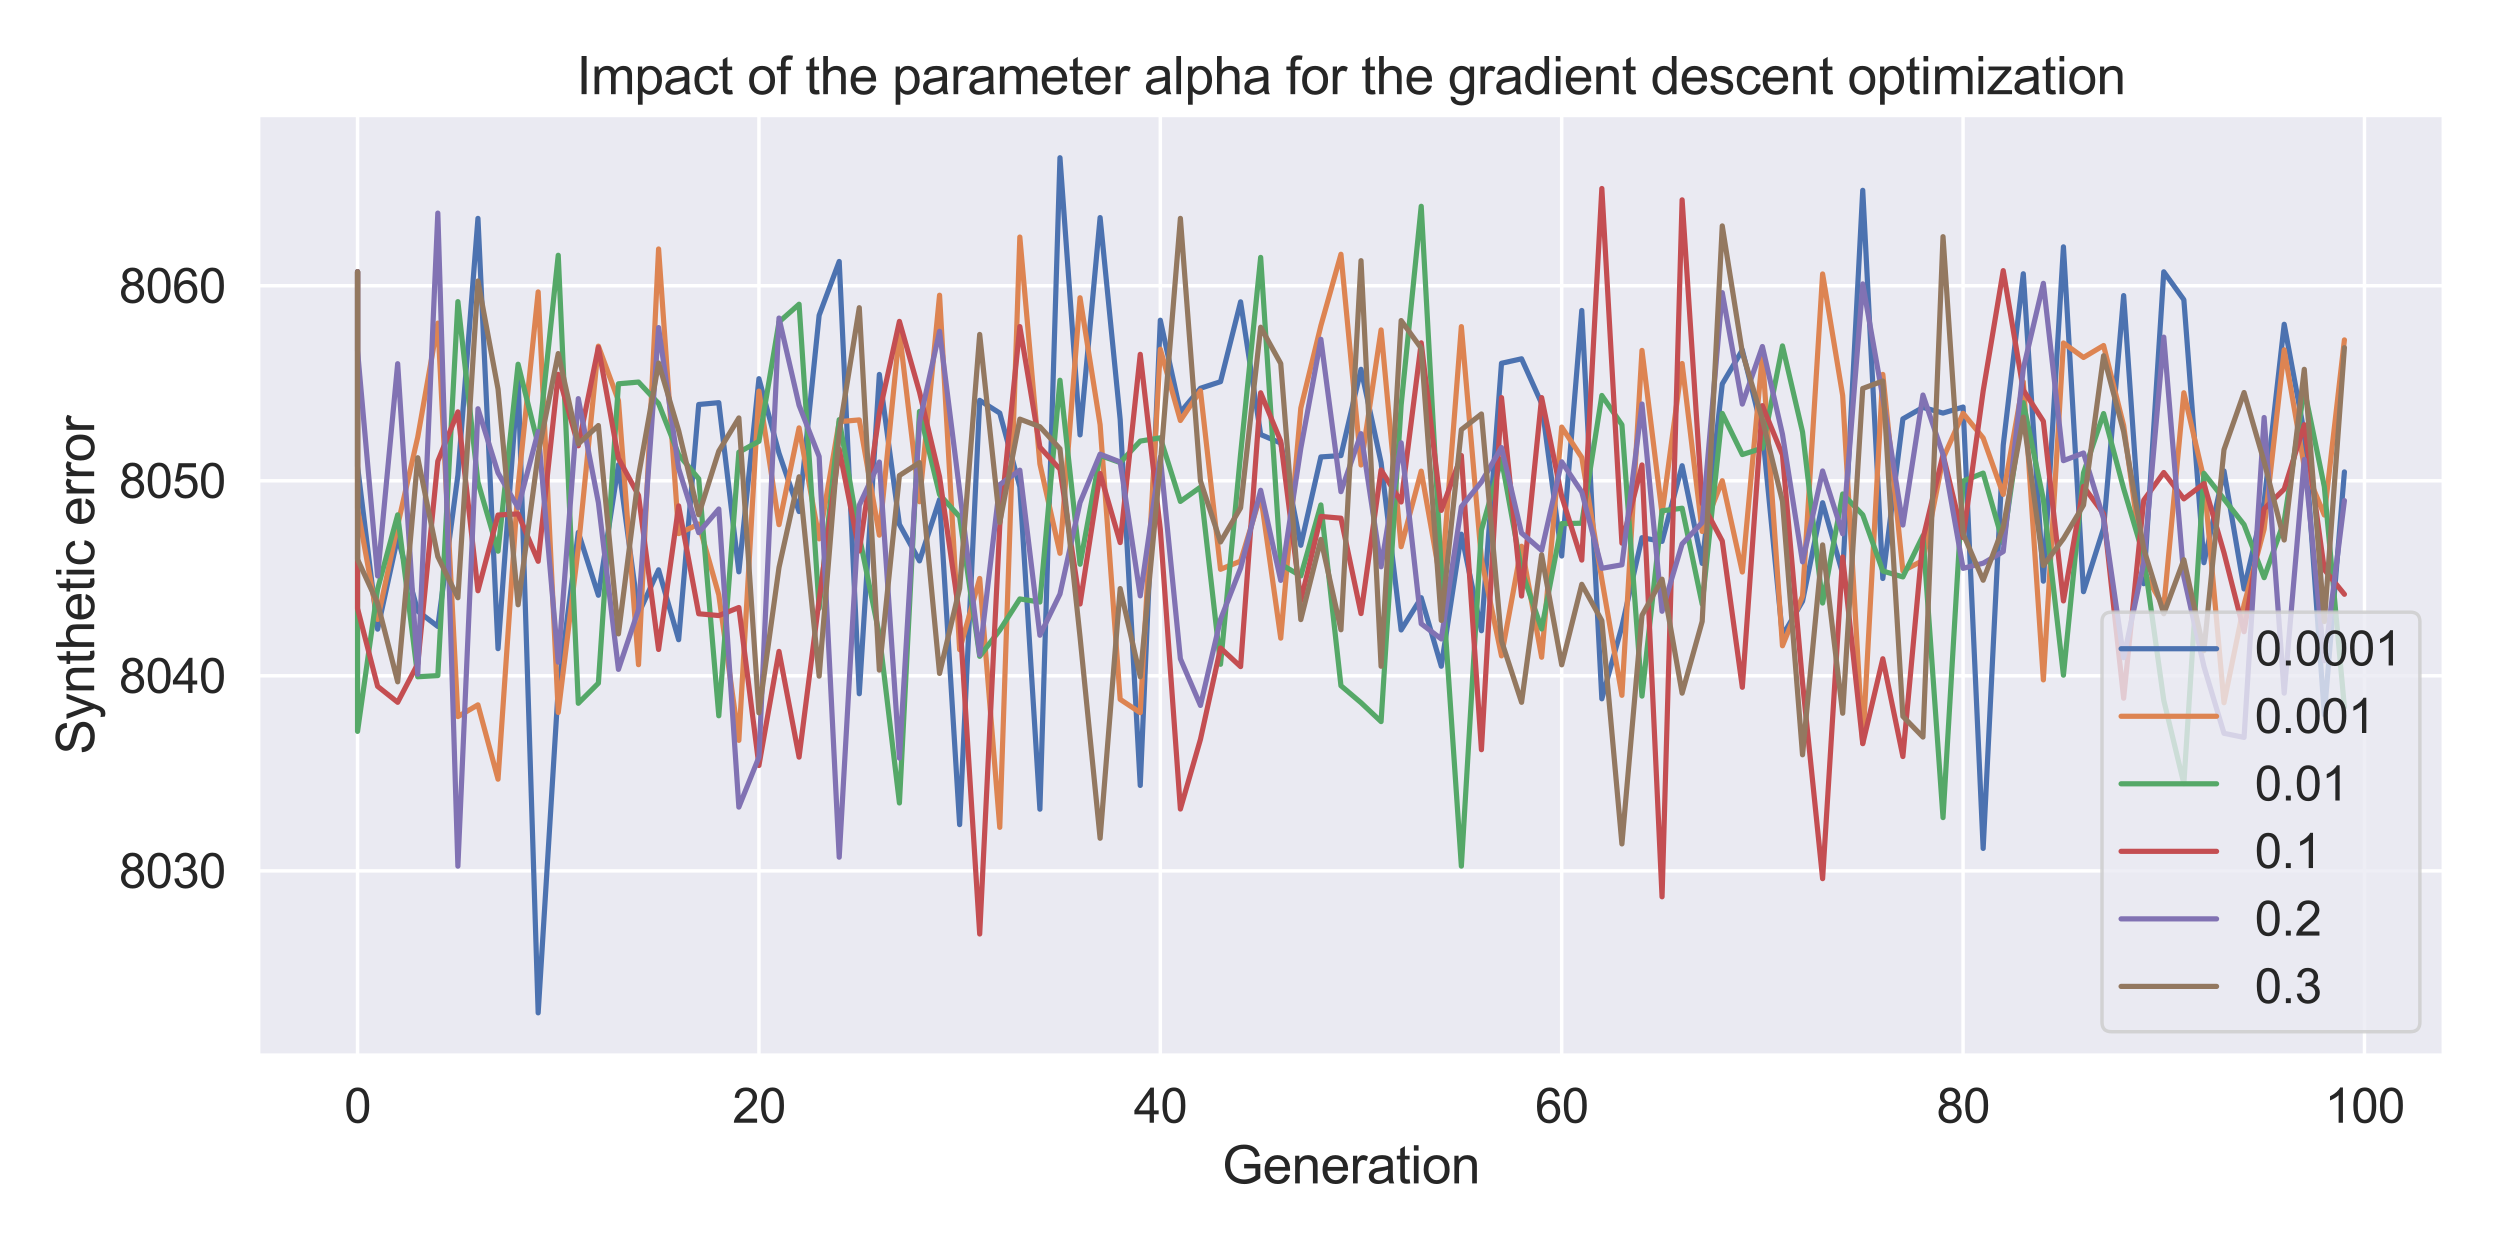 <?xml version="1.0" encoding="utf-8" standalone="no"?>
<!DOCTYPE svg PUBLIC "-//W3C//DTD SVG 1.1//EN"
  "http://www.w3.org/Graphics/SVG/1.1/DTD/svg11.dtd">
<svg xmlns:xlink="http://www.w3.org/1999/xlink" width="720pt" height="360pt" viewBox="0 0 720 360" xmlns="http://www.w3.org/2000/svg" version="1.1">
 <defs>
  <style type="text/css">*{stroke-linejoin: round; stroke-linecap: butt}</style>
 </defs>
 <g id="figure_1">
  <g id="patch_1">
   <path d="M 0 360 
L 720 360 
L 720 0 
L 0 0 
z
" style="fill: #ffffff"/>
  </g>
  <g id="axes_1">
   <g id="patch_2">
    <path d="M 74.362 304.007 
L 703.8 304.007 
L 703.8 33.12 
L 74.362 33.12 
z
" style="fill: #eaeaf2"/>
   </g>
   <g id="matplotlib.axis_1">
    <g id="xtick_1">
     <g id="line2d_1">
      <path d="M 102.973 304.007 
L 102.973 33.12 
" clip-path="url(#padfefe9acf)" style="fill: none; stroke: #ffffff; stroke-linecap: round"/>
     </g>
     <g id="text_1">
      <!-- 0 -->
      <g style="fill: #262626" transform="translate(99.149 323.349) scale(0.138 -0.138)">
       <defs>
        <path id="ArialMT-30" d="M 266 2259 
Q 266 3072 433 3567 
Q 600 4063 929 4331 
Q 1259 4600 1759 4600 
Q 2128 4600 2406 4451 
Q 2684 4303 2865 4023 
Q 3047 3744 3150 3342 
Q 3253 2941 3253 2259 
Q 3253 1453 3087 958 
Q 2922 463 2592 192 
Q 2263 -78 1759 -78 
Q 1097 -78 719 397 
Q 266 969 266 2259 
z
M 844 2259 
Q 844 1131 1108 757 
Q 1372 384 1759 384 
Q 2147 384 2411 759 
Q 2675 1134 2675 2259 
Q 2675 3391 2411 3762 
Q 2147 4134 1753 4134 
Q 1366 4134 1134 3806 
Q 844 3388 844 2259 
z
" transform="scale(0.016)"/>
       </defs>
       <use xlink:href="#ArialMT-30"/>
      </g>
     </g>
    </g>
    <g id="xtick_2">
     <g id="line2d_2">
      <path d="M 218.572 304.007 
L 218.572 33.12 
" clip-path="url(#padfefe9acf)" style="fill: none; stroke: #ffffff; stroke-linecap: round"/>
     </g>
     <g id="text_2">
      <!-- 20 -->
      <g style="fill: #262626" transform="translate(210.926 323.349) scale(0.138 -0.138)">
       <defs>
        <path id="ArialMT-32" d="M 3222 541 
L 3222 0 
L 194 0 
Q 188 203 259 391 
Q 375 700 629 1000 
Q 884 1300 1366 1694 
Q 2113 2306 2375 2664 
Q 2638 3022 2638 3341 
Q 2638 3675 2398 3904 
Q 2159 4134 1775 4134 
Q 1369 4134 1125 3890 
Q 881 3647 878 3216 
L 300 3275 
Q 359 3922 746 4261 
Q 1134 4600 1788 4600 
Q 2447 4600 2831 4234 
Q 3216 3869 3216 3328 
Q 3216 3053 3103 2787 
Q 2991 2522 2730 2228 
Q 2469 1934 1863 1422 
Q 1356 997 1212 845 
Q 1069 694 975 541 
L 3222 541 
z
" transform="scale(0.016)"/>
       </defs>
       <use xlink:href="#ArialMT-32"/>
       <use xlink:href="#ArialMT-30" x="55.615"/>
      </g>
     </g>
    </g>
    <g id="xtick_3">
     <g id="line2d_3">
      <path d="M 334.171 304.007 
L 334.171 33.12 
" clip-path="url(#padfefe9acf)" style="fill: none; stroke: #ffffff; stroke-linecap: round"/>
     </g>
     <g id="text_3">
      <!-- 40 -->
      <g style="fill: #262626" transform="translate(326.525 323.349) scale(0.138 -0.138)">
       <defs>
        <path id="ArialMT-34" d="M 2069 0 
L 2069 1097 
L 81 1097 
L 81 1613 
L 2172 4581 
L 2631 4581 
L 2631 1613 
L 3250 1613 
L 3250 1097 
L 2631 1097 
L 2631 0 
L 2069 0 
z
M 2069 1613 
L 2069 3678 
L 634 1613 
L 2069 1613 
z
" transform="scale(0.016)"/>
       </defs>
       <use xlink:href="#ArialMT-34"/>
       <use xlink:href="#ArialMT-30" x="55.615"/>
      </g>
     </g>
    </g>
    <g id="xtick_4">
     <g id="line2d_4">
      <path d="M 449.771 304.007 
L 449.771 33.12 
" clip-path="url(#padfefe9acf)" style="fill: none; stroke: #ffffff; stroke-linecap: round"/>
     </g>
     <g id="text_4">
      <!-- 60 -->
      <g style="fill: #262626" transform="translate(442.124 323.349) scale(0.138 -0.138)">
       <defs>
        <path id="ArialMT-36" d="M 3184 3459 
L 2625 3416 
Q 2550 3747 2413 3897 
Q 2184 4138 1850 4138 
Q 1581 4138 1378 3988 
Q 1113 3794 959 3422 
Q 806 3050 800 2363 
Q 1003 2672 1297 2822 
Q 1591 2972 1913 2972 
Q 2475 2972 2870 2558 
Q 3266 2144 3266 1488 
Q 3266 1056 3080 686 
Q 2894 316 2569 119 
Q 2244 -78 1831 -78 
Q 1128 -78 684 439 
Q 241 956 241 2144 
Q 241 3472 731 4075 
Q 1159 4600 1884 4600 
Q 2425 4600 2770 4297 
Q 3116 3994 3184 3459 
z
M 888 1484 
Q 888 1194 1011 928 
Q 1134 663 1356 523 
Q 1578 384 1822 384 
Q 2178 384 2434 671 
Q 2691 959 2691 1453 
Q 2691 1928 2437 2201 
Q 2184 2475 1800 2475 
Q 1419 2475 1153 2201 
Q 888 1928 888 1484 
z
" transform="scale(0.016)"/>
       </defs>
       <use xlink:href="#ArialMT-36"/>
       <use xlink:href="#ArialMT-30" x="55.615"/>
      </g>
     </g>
    </g>
    <g id="xtick_5">
     <g id="line2d_5">
      <path d="M 565.37 304.007 
L 565.37 33.12 
" clip-path="url(#padfefe9acf)" style="fill: none; stroke: #ffffff; stroke-linecap: round"/>
     </g>
     <g id="text_5">
      <!-- 80 -->
      <g style="fill: #262626" transform="translate(557.724 323.349) scale(0.138 -0.138)">
       <defs>
        <path id="ArialMT-38" d="M 1131 2484 
Q 781 2613 612 2850 
Q 444 3088 444 3419 
Q 444 3919 803 4259 
Q 1163 4600 1759 4600 
Q 2359 4600 2725 4251 
Q 3091 3903 3091 3403 
Q 3091 3084 2923 2848 
Q 2756 2613 2416 2484 
Q 2838 2347 3058 2040 
Q 3278 1734 3278 1309 
Q 3278 722 2862 322 
Q 2447 -78 1769 -78 
Q 1091 -78 675 323 
Q 259 725 259 1325 
Q 259 1772 486 2073 
Q 713 2375 1131 2484 
z
M 1019 3438 
Q 1019 3113 1228 2906 
Q 1438 2700 1772 2700 
Q 2097 2700 2305 2904 
Q 2513 3109 2513 3406 
Q 2513 3716 2298 3927 
Q 2084 4138 1766 4138 
Q 1444 4138 1231 3931 
Q 1019 3725 1019 3438 
z
M 838 1322 
Q 838 1081 952 856 
Q 1066 631 1291 507 
Q 1516 384 1775 384 
Q 2178 384 2440 643 
Q 2703 903 2703 1303 
Q 2703 1709 2433 1975 
Q 2163 2241 1756 2241 
Q 1359 2241 1098 1978 
Q 838 1716 838 1322 
z
" transform="scale(0.016)"/>
       </defs>
       <use xlink:href="#ArialMT-38"/>
       <use xlink:href="#ArialMT-30" x="55.615"/>
      </g>
     </g>
    </g>
    <g id="xtick_6">
     <g id="line2d_6">
      <path d="M 680.969 304.007 
L 680.969 33.12 
" clip-path="url(#padfefe9acf)" style="fill: none; stroke: #ffffff; stroke-linecap: round"/>
     </g>
     <g id="text_6">
      <!-- 100 -->
      <g style="fill: #262626" transform="translate(669.5 323.349) scale(0.138 -0.138)">
       <defs>
        <path id="ArialMT-31" d="M 2384 0 
L 1822 0 
L 1822 3584 
Q 1619 3391 1289 3197 
Q 959 3003 697 2906 
L 697 3450 
Q 1169 3672 1522 3987 
Q 1875 4303 2022 4600 
L 2384 4600 
L 2384 0 
z
" transform="scale(0.016)"/>
       </defs>
       <use xlink:href="#ArialMT-31"/>
       <use xlink:href="#ArialMT-30" x="55.615"/>
       <use xlink:href="#ArialMT-30" x="111.23"/>
      </g>
     </g>
    </g>
    <g id="text_7">
     <!-- Generation -->
     <g style="fill: #262626" transform="translate(351.976 340.819) scale(0.15 -0.15)">
      <defs>
       <path id="ArialMT-47" d="M 2638 1797 
L 2638 2334 
L 4578 2338 
L 4578 638 
Q 4131 281 3656 101 
Q 3181 -78 2681 -78 
Q 2006 -78 1454 211 
Q 903 500 622 1047 
Q 341 1594 341 2269 
Q 341 2938 620 3517 
Q 900 4097 1425 4378 
Q 1950 4659 2634 4659 
Q 3131 4659 3532 4498 
Q 3934 4338 4162 4050 
Q 4391 3763 4509 3300 
L 3963 3150 
Q 3859 3500 3706 3700 
Q 3553 3900 3268 4020 
Q 2984 4141 2638 4141 
Q 2222 4141 1919 4014 
Q 1616 3888 1430 3681 
Q 1244 3475 1141 3228 
Q 966 2803 966 2306 
Q 966 1694 1177 1281 
Q 1388 869 1791 669 
Q 2194 469 2647 469 
Q 3041 469 3416 620 
Q 3791 772 3984 944 
L 3984 1797 
L 2638 1797 
z
" transform="scale(0.016)"/>
       <path id="ArialMT-65" d="M 2694 1069 
L 3275 997 
Q 3138 488 2766 206 
Q 2394 -75 1816 -75 
Q 1088 -75 661 373 
Q 234 822 234 1631 
Q 234 2469 665 2931 
Q 1097 3394 1784 3394 
Q 2450 3394 2872 2941 
Q 3294 2488 3294 1666 
Q 3294 1616 3291 1516 
L 816 1516 
Q 847 969 1125 678 
Q 1403 388 1819 388 
Q 2128 388 2347 550 
Q 2566 713 2694 1069 
z
M 847 1978 
L 2700 1978 
Q 2663 2397 2488 2606 
Q 2219 2931 1791 2931 
Q 1403 2931 1139 2672 
Q 875 2413 847 1978 
z
" transform="scale(0.016)"/>
       <path id="ArialMT-6e" d="M 422 0 
L 422 3319 
L 928 3319 
L 928 2847 
Q 1294 3394 1984 3394 
Q 2284 3394 2536 3286 
Q 2788 3178 2913 3003 
Q 3038 2828 3088 2588 
Q 3119 2431 3119 2041 
L 3119 0 
L 2556 0 
L 2556 2019 
Q 2556 2363 2490 2533 
Q 2425 2703 2258 2804 
Q 2091 2906 1866 2906 
Q 1506 2906 1245 2678 
Q 984 2450 984 1813 
L 984 0 
L 422 0 
z
" transform="scale(0.016)"/>
       <path id="ArialMT-72" d="M 416 0 
L 416 3319 
L 922 3319 
L 922 2816 
Q 1116 3169 1280 3281 
Q 1444 3394 1641 3394 
Q 1925 3394 2219 3213 
L 2025 2691 
Q 1819 2813 1613 2813 
Q 1428 2813 1281 2702 
Q 1134 2591 1072 2394 
Q 978 2094 978 1738 
L 978 0 
L 416 0 
z
" transform="scale(0.016)"/>
       <path id="ArialMT-61" d="M 2588 409 
Q 2275 144 1986 34 
Q 1697 -75 1366 -75 
Q 819 -75 525 192 
Q 231 459 231 875 
Q 231 1119 342 1320 
Q 453 1522 633 1644 
Q 813 1766 1038 1828 
Q 1203 1872 1538 1913 
Q 2219 1994 2541 2106 
Q 2544 2222 2544 2253 
Q 2544 2597 2384 2738 
Q 2169 2928 1744 2928 
Q 1347 2928 1158 2789 
Q 969 2650 878 2297 
L 328 2372 
Q 403 2725 575 2942 
Q 747 3159 1072 3276 
Q 1397 3394 1825 3394 
Q 2250 3394 2515 3294 
Q 2781 3194 2906 3042 
Q 3031 2891 3081 2659 
Q 3109 2516 3109 2141 
L 3109 1391 
Q 3109 606 3145 398 
Q 3181 191 3288 0 
L 2700 0 
Q 2613 175 2588 409 
z
M 2541 1666 
Q 2234 1541 1622 1453 
Q 1275 1403 1131 1340 
Q 988 1278 909 1158 
Q 831 1038 831 891 
Q 831 666 1001 516 
Q 1172 366 1500 366 
Q 1825 366 2078 508 
Q 2331 650 2450 897 
Q 2541 1088 2541 1459 
L 2541 1666 
z
" transform="scale(0.016)"/>
       <path id="ArialMT-74" d="M 1650 503 
L 1731 6 
Q 1494 -44 1306 -44 
Q 1000 -44 831 53 
Q 663 150 594 308 
Q 525 466 525 972 
L 525 2881 
L 113 2881 
L 113 3319 
L 525 3319 
L 525 4141 
L 1084 4478 
L 1084 3319 
L 1650 3319 
L 1650 2881 
L 1084 2881 
L 1084 941 
Q 1084 700 1114 631 
Q 1144 563 1211 522 
Q 1278 481 1403 481 
Q 1497 481 1650 503 
z
" transform="scale(0.016)"/>
       <path id="ArialMT-69" d="M 425 3934 
L 425 4581 
L 988 4581 
L 988 3934 
L 425 3934 
z
M 425 0 
L 425 3319 
L 988 3319 
L 988 0 
L 425 0 
z
" transform="scale(0.016)"/>
       <path id="ArialMT-6f" d="M 213 1659 
Q 213 2581 725 3025 
Q 1153 3394 1769 3394 
Q 2453 3394 2887 2945 
Q 3322 2497 3322 1706 
Q 3322 1066 3130 698 
Q 2938 331 2570 128 
Q 2203 -75 1769 -75 
Q 1072 -75 642 372 
Q 213 819 213 1659 
z
M 791 1659 
Q 791 1022 1069 705 
Q 1347 388 1769 388 
Q 2188 388 2466 706 
Q 2744 1025 2744 1678 
Q 2744 2294 2464 2611 
Q 2184 2928 1769 2928 
Q 1347 2928 1069 2612 
Q 791 2297 791 1659 
z
" transform="scale(0.016)"/>
      </defs>
      <use xlink:href="#ArialMT-47"/>
      <use xlink:href="#ArialMT-65" x="77.783"/>
      <use xlink:href="#ArialMT-6e" x="133.398"/>
      <use xlink:href="#ArialMT-65" x="189.014"/>
      <use xlink:href="#ArialMT-72" x="244.629"/>
      <use xlink:href="#ArialMT-61" x="277.93"/>
      <use xlink:href="#ArialMT-74" x="333.545"/>
      <use xlink:href="#ArialMT-69" x="361.328"/>
      <use xlink:href="#ArialMT-6f" x="383.545"/>
      <use xlink:href="#ArialMT-6e" x="439.16"/>
     </g>
    </g>
   </g>
   <g id="matplotlib.axis_2">
    <g id="ytick_1">
     <g id="line2d_7">
      <path d="M 74.362 250.803 
L 703.8 250.803 
" clip-path="url(#padfefe9acf)" style="fill: none; stroke: #ffffff; stroke-linecap: round"/>
     </g>
     <g id="text_8">
      <!-- 8030 -->
      <g style="fill: #262626" transform="translate(34.277 255.724) scale(0.138 -0.138)">
       <defs>
        <path id="ArialMT-33" d="M 269 1209 
L 831 1284 
Q 928 806 1161 595 
Q 1394 384 1728 384 
Q 2125 384 2398 659 
Q 2672 934 2672 1341 
Q 2672 1728 2419 1979 
Q 2166 2231 1775 2231 
Q 1616 2231 1378 2169 
L 1441 2663 
Q 1497 2656 1531 2656 
Q 1891 2656 2178 2843 
Q 2466 3031 2466 3422 
Q 2466 3731 2256 3934 
Q 2047 4138 1716 4138 
Q 1388 4138 1169 3931 
Q 950 3725 888 3313 
L 325 3413 
Q 428 3978 793 4289 
Q 1159 4600 1703 4600 
Q 2078 4600 2393 4439 
Q 2709 4278 2876 4000 
Q 3044 3722 3044 3409 
Q 3044 3113 2884 2869 
Q 2725 2625 2413 2481 
Q 2819 2388 3044 2092 
Q 3269 1797 3269 1353 
Q 3269 753 2831 336 
Q 2394 -81 1725 -81 
Q 1122 -81 723 278 
Q 325 638 269 1209 
z
" transform="scale(0.016)"/>
       </defs>
       <use xlink:href="#ArialMT-38"/>
       <use xlink:href="#ArialMT-30" x="55.615"/>
       <use xlink:href="#ArialMT-33" x="111.23"/>
       <use xlink:href="#ArialMT-30" x="166.846"/>
      </g>
     </g>
    </g>
    <g id="ytick_2">
     <g id="line2d_8">
      <path d="M 74.362 194.635 
L 703.8 194.635 
" clip-path="url(#padfefe9acf)" style="fill: none; stroke: #ffffff; stroke-linecap: round"/>
     </g>
     <g id="text_9">
      <!-- 8040 -->
      <g style="fill: #262626" transform="translate(34.277 199.556) scale(0.138 -0.138)">
       <use xlink:href="#ArialMT-38"/>
       <use xlink:href="#ArialMT-30" x="55.615"/>
       <use xlink:href="#ArialMT-34" x="111.23"/>
       <use xlink:href="#ArialMT-30" x="166.846"/>
      </g>
     </g>
    </g>
    <g id="ytick_3">
     <g id="line2d_9">
      <path d="M 74.362 138.467 
L 703.8 138.467 
" clip-path="url(#padfefe9acf)" style="fill: none; stroke: #ffffff; stroke-linecap: round"/>
     </g>
     <g id="text_10">
      <!-- 8050 -->
      <g style="fill: #262626" transform="translate(34.277 143.388) scale(0.138 -0.138)">
       <defs>
        <path id="ArialMT-35" d="M 266 1200 
L 856 1250 
Q 922 819 1161 601 
Q 1400 384 1738 384 
Q 2144 384 2425 690 
Q 2706 997 2706 1503 
Q 2706 1984 2436 2262 
Q 2166 2541 1728 2541 
Q 1456 2541 1237 2417 
Q 1019 2294 894 2097 
L 366 2166 
L 809 4519 
L 3088 4519 
L 3088 3981 
L 1259 3981 
L 1013 2750 
Q 1425 3038 1878 3038 
Q 2478 3038 2890 2622 
Q 3303 2206 3303 1553 
Q 3303 931 2941 478 
Q 2500 -78 1738 -78 
Q 1113 -78 717 272 
Q 322 622 266 1200 
z
" transform="scale(0.016)"/>
       </defs>
       <use xlink:href="#ArialMT-38"/>
       <use xlink:href="#ArialMT-30" x="55.615"/>
       <use xlink:href="#ArialMT-35" x="111.23"/>
       <use xlink:href="#ArialMT-30" x="166.846"/>
      </g>
     </g>
    </g>
    <g id="ytick_4">
     <g id="line2d_10">
      <path d="M 74.362 82.299 
L 703.8 82.299 
" clip-path="url(#padfefe9acf)" style="fill: none; stroke: #ffffff; stroke-linecap: round"/>
     </g>
     <g id="text_11">
      <!-- 8060 -->
      <g style="fill: #262626" transform="translate(34.277 87.22) scale(0.138 -0.138)">
       <use xlink:href="#ArialMT-38"/>
       <use xlink:href="#ArialMT-30" x="55.615"/>
       <use xlink:href="#ArialMT-36" x="111.23"/>
       <use xlink:href="#ArialMT-30" x="166.846"/>
      </g>
     </g>
    </g>
    <g id="text_12">
     <!-- Synthetic error -->
     <g style="fill: #262626" transform="translate(27.12 217.329) rotate(-90) scale(0.15 -0.15)">
      <defs>
       <path id="ArialMT-53" d="M 288 1472 
L 859 1522 
Q 900 1178 1048 958 
Q 1197 738 1509 602 
Q 1822 466 2213 466 
Q 2559 466 2825 569 
Q 3091 672 3220 851 
Q 3350 1031 3350 1244 
Q 3350 1459 3225 1620 
Q 3100 1781 2813 1891 
Q 2628 1963 1997 2114 
Q 1366 2266 1113 2400 
Q 784 2572 623 2826 
Q 463 3081 463 3397 
Q 463 3744 659 4045 
Q 856 4347 1234 4503 
Q 1613 4659 2075 4659 
Q 2584 4659 2973 4495 
Q 3363 4331 3572 4012 
Q 3781 3694 3797 3291 
L 3216 3247 
Q 3169 3681 2898 3903 
Q 2628 4125 2100 4125 
Q 1550 4125 1298 3923 
Q 1047 3722 1047 3438 
Q 1047 3191 1225 3031 
Q 1400 2872 2139 2705 
Q 2878 2538 3153 2413 
Q 3553 2228 3743 1945 
Q 3934 1663 3934 1294 
Q 3934 928 3725 604 
Q 3516 281 3123 101 
Q 2731 -78 2241 -78 
Q 1619 -78 1198 103 
Q 778 284 539 648 
Q 300 1013 288 1472 
z
" transform="scale(0.016)"/>
       <path id="ArialMT-79" d="M 397 -1278 
L 334 -750 
Q 519 -800 656 -800 
Q 844 -800 956 -737 
Q 1069 -675 1141 -563 
Q 1194 -478 1313 -144 
Q 1328 -97 1363 -6 
L 103 3319 
L 709 3319 
L 1400 1397 
Q 1534 1031 1641 628 
Q 1738 1016 1872 1384 
L 2581 3319 
L 3144 3319 
L 1881 -56 
Q 1678 -603 1566 -809 
Q 1416 -1088 1222 -1217 
Q 1028 -1347 759 -1347 
Q 597 -1347 397 -1278 
z
" transform="scale(0.016)"/>
       <path id="ArialMT-68" d="M 422 0 
L 422 4581 
L 984 4581 
L 984 2938 
Q 1378 3394 1978 3394 
Q 2347 3394 2619 3248 
Q 2891 3103 3008 2847 
Q 3125 2591 3125 2103 
L 3125 0 
L 2563 0 
L 2563 2103 
Q 2563 2525 2380 2717 
Q 2197 2909 1863 2909 
Q 1613 2909 1392 2779 
Q 1172 2650 1078 2428 
Q 984 2206 984 1816 
L 984 0 
L 422 0 
z
" transform="scale(0.016)"/>
       <path id="ArialMT-63" d="M 2588 1216 
L 3141 1144 
Q 3050 572 2676 248 
Q 2303 -75 1759 -75 
Q 1078 -75 664 370 
Q 250 816 250 1647 
Q 250 2184 428 2587 
Q 606 2991 970 3192 
Q 1334 3394 1763 3394 
Q 2303 3394 2647 3120 
Q 2991 2847 3088 2344 
L 2541 2259 
Q 2463 2594 2264 2762 
Q 2066 2931 1784 2931 
Q 1359 2931 1093 2626 
Q 828 2322 828 1663 
Q 828 994 1084 691 
Q 1341 388 1753 388 
Q 2084 388 2306 591 
Q 2528 794 2588 1216 
z
" transform="scale(0.016)"/>
       <path id="ArialMT-20" transform="scale(0.016)"/>
      </defs>
      <use xlink:href="#ArialMT-53"/>
      <use xlink:href="#ArialMT-79" x="66.699"/>
      <use xlink:href="#ArialMT-6e" x="116.699"/>
      <use xlink:href="#ArialMT-74" x="172.314"/>
      <use xlink:href="#ArialMT-68" x="200.098"/>
      <use xlink:href="#ArialMT-65" x="255.713"/>
      <use xlink:href="#ArialMT-74" x="311.328"/>
      <use xlink:href="#ArialMT-69" x="339.111"/>
      <use xlink:href="#ArialMT-63" x="361.328"/>
      <use xlink:href="#ArialMT-20" x="411.328"/>
      <use xlink:href="#ArialMT-65" x="439.111"/>
      <use xlink:href="#ArialMT-72" x="494.727"/>
      <use xlink:href="#ArialMT-72" x="528.027"/>
      <use xlink:href="#ArialMT-6f" x="561.328"/>
      <use xlink:href="#ArialMT-72" x="616.943"/>
     </g>
    </g>
   </g>
   <g id="line2d_11">
    <path d="M 102.973 78.274 
L 102.973 134.291 
L 108.753 181.191 
L 114.532 154.736 
L 120.312 176.026 
L 126.092 180.409 
L 131.872 136.873 
L 137.652 62.901 
L 143.432 186.811 
L 149.212 108.727 
L 154.992 291.694 
L 160.772 198.328 
L 166.552 153.328 
L 172.332 171.43 
L 178.112 133.845 
L 183.892 176.764 
L 189.672 164.11 
L 195.452 184.233 
L 201.232 116.491 
L 207.012 115.97 
L 212.792 164.681 
L 218.572 109.063 
L 224.352 130.533 
L 230.132 147.325 
L 235.912 90.808 
L 241.692 75.306 
L 247.472 199.79 
L 253.252 107.842 
L 259.032 151.034 
L 264.812 161.533 
L 270.592 143.886 
L 276.372 237.482 
L 282.151 115.3 
L 287.931 118.965 
L 293.711 140.192 
L 299.491 233.042 
L 305.271 45.433 
L 311.051 125.242 
L 316.831 62.671 
L 322.611 120.811 
L 328.391 226.196 
L 334.171 92.225 
L 339.951 118.738 
L 345.731 111.825 
L 351.511 109.923 
L 357.291 86.932 
L 363.071 125.14 
L 368.851 127.602 
L 374.631 157.04 
L 380.411 131.593 
L 386.191 131.206 
L 391.971 106.367 
L 397.751 133.238 
L 403.531 181.425 
L 409.311 172.14 
L 415.091 191.871 
L 420.871 153.848 
L 426.651 181.647 
L 432.431 104.623 
L 438.211 103.334 
L 443.991 116.21 
L 449.771 160.131 
L 455.55 89.42 
L 461.33 201.251 
L 467.11 180.411 
L 472.89 154.857 
L 478.67 155.918 
L 484.45 134.13 
L 490.23 162.257 
L 496.01 110.582 
L 501.79 100.82 
L 507.57 124.242 
L 513.35 183.105 
L 519.13 173.162 
L 524.91 144.787 
L 530.69 165.246 
L 536.47 54.814 
L 542.25 166.599 
L 548.03 120.635 
L 553.81 117.332 
L 559.59 118.967 
L 565.37 117.227 
L 571.15 244.341 
L 576.93 128.216 
L 582.71 78.849 
L 588.49 167.371 
L 594.27 71.097 
L 600.05 170.402 
L 605.83 152.154 
L 611.61 85.136 
L 617.39 168.102 
L 623.169 78.285 
L 628.949 86.32 
L 634.729 162.048 
L 640.509 135.63 
L 646.289 169.625 
L 652.069 144.549 
L 657.849 93.398 
L 663.629 124.695 
L 669.409 205.868 
L 675.189 135.915 
" clip-path="url(#padfefe9acf)" style="fill: none; stroke: #4c72b0; stroke-width: 1.5; stroke-linecap: round"/>
   </g>
   <g id="line2d_12">
    <path d="M 102.973 78.274 
L 102.973 146.368 
L 108.753 178.392 
L 114.532 151.265 
L 120.312 125.865 
L 126.092 93.063 
L 131.872 206.369 
L 137.652 202.998 
L 143.432 224.404 
L 149.212 140.13 
L 154.992 84.077 
L 160.772 205.184 
L 166.552 157.817 
L 172.332 99.692 
L 178.112 115.372 
L 183.892 191.422 
L 189.672 71.71 
L 195.452 153.675 
L 201.232 150.922 
L 207.012 171.318 
L 212.792 213.217 
L 218.572 112.657 
L 224.352 151.094 
L 230.132 123.235 
L 235.912 155.186 
L 241.692 121.437 
L 247.472 120.933 
L 253.252 154.121 
L 259.032 95.528 
L 264.812 144.496 
L 270.592 85.027 
L 276.372 187.099 
L 282.151 166.592 
L 287.931 238.271 
L 293.711 68.275 
L 299.491 133.629 
L 305.271 159.345 
L 311.051 85.759 
L 316.831 122.334 
L 322.611 201.42 
L 328.391 205.246 
L 334.171 100.593 
L 339.951 121.1 
L 345.731 112.545 
L 351.511 163.959 
L 357.291 161.602 
L 363.071 142.605 
L 368.851 183.784 
L 374.631 117.554 
L 380.411 93.801 
L 386.191 73.236 
L 391.971 133.91 
L 397.751 95.022 
L 403.531 157.441 
L 409.311 135.694 
L 415.091 168.444 
L 420.871 94.069 
L 426.651 161.09 
L 432.431 188.892 
L 438.211 157.322 
L 443.991 189.277 
L 449.771 123.001 
L 455.55 131.762 
L 461.33 166.879 
L 467.11 200.248 
L 472.89 100.925 
L 478.67 147.885 
L 484.45 104.688 
L 490.23 153.06 
L 496.01 138.447 
L 501.79 164.738 
L 507.57 102.377 
L 513.35 185.979 
L 519.13 171.692 
L 524.91 78.905 
L 530.69 113.912 
L 536.47 214.064 
L 542.25 107.834 
L 548.03 164.41 
L 553.81 161.426 
L 559.59 132.048 
L 565.37 119.037 
L 571.15 126.133 
L 576.93 142.386 
L 582.71 109.97 
L 588.49 195.8 
L 594.27 98.78 
L 600.05 102.95 
L 605.83 99.508 
L 611.61 122.55 
L 617.39 164.619 
L 623.169 174.787 
L 628.949 113.121 
L 634.729 137.947 
L 640.509 202.379 
L 646.289 174.184 
L 652.069 152.385 
L 657.849 100.746 
L 663.629 134.397 
L 669.409 148.33 
L 675.189 97.896 
" clip-path="url(#padfefe9acf)" style="fill: none; stroke: #dd8452; stroke-width: 1.5; stroke-linecap: round"/>
   </g>
   <g id="line2d_13">
    <path d="M 102.973 78.274 
L 102.973 210.633 
L 108.753 169.618 
L 114.532 148.284 
L 120.312 194.911 
L 126.092 194.568 
L 131.872 86.877 
L 137.652 138.844 
L 143.432 158.738 
L 149.212 104.906 
L 154.992 128.056 
L 160.772 73.523 
L 166.552 202.543 
L 172.332 196.758 
L 178.112 110.536 
L 183.892 110.031 
L 189.672 116.207 
L 195.452 130.932 
L 201.232 137.89 
L 207.012 206.141 
L 212.792 130.239 
L 218.572 127.099 
L 224.352 92.734 
L 230.132 87.623 
L 235.912 175.182 
L 241.692 120.868 
L 247.472 154.402 
L 253.252 182.892 
L 259.032 231.248 
L 264.812 118.507 
L 270.592 142.44 
L 276.372 148.852 
L 282.151 189.011 
L 287.931 181.485 
L 293.711 172.495 
L 299.491 173.383 
L 305.271 109.515 
L 311.051 162.497 
L 316.831 131.154 
L 322.611 133.225 
L 328.391 127.034 
L 334.171 126.09 
L 339.951 144.404 
L 345.731 140.303 
L 351.511 191.311 
L 357.291 130.758 
L 363.071 74.138 
L 368.851 162.496 
L 374.631 165.863 
L 380.411 145.421 
L 386.191 197.481 
L 391.971 202.378 
L 397.751 207.815 
L 403.531 116.657 
L 409.311 59.415 
L 415.091 164.402 
L 420.871 249.437 
L 426.651 152.661 
L 432.431 132.26 
L 438.211 164.24 
L 443.991 181.146 
L 449.771 150.809 
L 455.55 150.683 
L 461.33 113.898 
L 467.11 122.331 
L 472.89 200.474 
L 478.67 147.106 
L 484.45 146.37 
L 490.23 174.005 
L 496.01 119.065 
L 501.79 130.915 
L 507.57 129.069 
L 513.35 99.629 
L 519.13 124.412 
L 524.91 173.668 
L 530.69 142.269 
L 536.47 148.274 
L 542.25 164.451 
L 548.03 166.154 
L 553.81 154.279 
L 559.59 235.466 
L 565.37 138.557 
L 571.15 136.254 
L 576.93 156.483 
L 582.71 115.974 
L 588.49 143.845 
L 594.27 194.45 
L 600.05 136.196 
L 605.83 119.111 
L 611.61 140.699 
L 617.39 160.186 
L 623.169 201.715 
L 628.949 225.686 
L 634.729 136.313 
L 640.509 143.734 
L 646.289 151.093 
L 652.069 166.366 
L 657.849 150.02 
L 663.629 112.045 
L 669.409 140.188 
L 675.189 203.722 
" clip-path="url(#padfefe9acf)" style="fill: none; stroke: #55a868; stroke-width: 1.5; stroke-linecap: round"/>
   </g>
   <g id="line2d_14">
    <path d="M 102.973 78.274 
L 102.973 175.245 
L 108.753 197.667 
L 114.532 202.259 
L 120.312 191.192 
L 126.092 132.813 
L 131.872 118.625 
L 137.652 170.134 
L 143.432 148.329 
L 149.212 148.002 
L 154.992 161.65 
L 160.772 107.814 
L 166.552 128.385 
L 172.332 100.036 
L 178.112 132.037 
L 183.892 142.664 
L 189.672 187.039 
L 195.452 145.704 
L 201.232 176.768 
L 207.012 177.278 
L 212.792 174.963 
L 218.572 220.464 
L 224.352 187.609 
L 230.132 218.051 
L 235.912 172.722 
L 241.692 129.394 
L 247.472 158.667 
L 253.252 118.959 
L 259.032 92.563 
L 264.812 112.895 
L 270.592 137.323 
L 276.372 177.539 
L 282.151 268.989 
L 287.931 151.366 
L 293.711 94.066 
L 299.491 128.783 
L 305.271 135.133 
L 311.051 173.951 
L 316.831 136.372 
L 322.611 156.258 
L 328.391 102.055 
L 334.171 152.494 
L 339.951 232.997 
L 345.731 212.937 
L 351.511 186.634 
L 357.291 191.982 
L 363.071 113.122 
L 368.851 127.055 
L 374.631 173.048 
L 380.411 148.729 
L 386.191 149.242 
L 391.971 176.702 
L 397.751 135.355 
L 403.531 144.573 
L 409.311 98.734 
L 415.091 146.987 
L 420.871 131.195 
L 426.651 215.911 
L 432.431 114.519 
L 438.211 171.657 
L 443.991 114.514 
L 449.771 142.95 
L 455.55 161.302 
L 461.33 54.293 
L 467.11 156.425 
L 472.89 133.91 
L 478.67 258.272 
L 484.45 57.56 
L 490.23 144.9 
L 496.01 155.801 
L 501.79 197.931 
L 507.57 116.826 
L 513.35 130.983 
L 519.13 196.649 
L 524.91 253.05 
L 530.69 160.416 
L 536.47 214.173 
L 542.25 189.728 
L 548.03 217.878 
L 553.81 155.186 
L 559.59 130.977 
L 565.37 154.795 
L 571.15 112.615 
L 576.93 77.945 
L 582.71 112.33 
L 588.49 121.314 
L 594.27 173.06 
L 600.05 140.084 
L 605.83 147.996 
L 611.61 201.081 
L 617.39 144.066 
L 623.169 136.088 
L 628.949 143.671 
L 634.729 139.293 
L 640.509 159.183 
L 646.289 181.927 
L 652.069 146.539 
L 657.849 140.865 
L 663.629 122.322 
L 669.409 164.07 
L 675.189 171.15 
" clip-path="url(#padfefe9acf)" style="fill: none; stroke: #c44e52; stroke-width: 1.5; stroke-linecap: round"/>
   </g>
   <g id="line2d_15">
    <path d="M 102.973 78.274 
L 102.973 101.037 
L 108.753 165.865 
L 114.532 104.752 
L 120.312 194.179 
L 126.092 61.377 
L 131.872 249.453 
L 137.652 117.726 
L 143.432 136.196 
L 149.212 146.204 
L 154.992 124.299 
L 160.772 190.699 
L 166.552 114.812 
L 172.332 144.739 
L 178.112 192.776 
L 183.892 175.589 
L 189.672 94.349 
L 195.452 134.962 
L 201.232 153.401 
L 207.012 146.599 
L 212.792 232.441 
L 218.572 218.055 
L 224.352 91.604 
L 230.132 116.721 
L 235.912 131.488 
L 241.692 246.872 
L 247.472 145.515 
L 253.252 133.065 
L 259.032 218.333 
L 264.812 121.59 
L 270.592 95.421 
L 276.372 141.366 
L 282.151 188.556 
L 287.931 139.577 
L 293.711 135.414 
L 299.491 182.948 
L 305.271 171.085 
L 311.051 144.742 
L 316.831 130.8 
L 322.611 133.057 
L 328.391 171.599 
L 334.171 131.656 
L 339.951 189.726 
L 345.731 203.161 
L 351.511 178.395 
L 357.291 163.625 
L 363.071 141.203 
L 368.851 167.149 
L 374.631 129.122 
L 380.411 97.717 
L 386.191 141.595 
L 391.971 124.902 
L 397.751 163.224 
L 403.531 127.54 
L 409.311 179.631 
L 415.091 184.016 
L 420.871 145.925 
L 426.651 138.792 
L 432.431 128.905 
L 438.211 153.516 
L 443.991 158.505 
L 449.771 133.004 
L 455.55 141.705 
L 461.33 163.673 
L 467.11 162.66 
L 472.89 116.362 
L 478.67 176.039 
L 484.45 156.65 
L 490.23 150.476 
L 496.01 84.289 
L 501.79 116.37 
L 507.57 99.803 
L 513.35 125.08 
L 519.13 161.814 
L 524.91 135.641 
L 530.69 153.738 
L 536.47 81.771 
L 542.25 114.473 
L 548.03 151.201 
L 553.81 113.774 
L 559.59 130.916 
L 565.37 163.678 
L 571.15 162.204 
L 576.93 158.845 
L 582.71 106.192 
L 588.49 81.604 
L 594.27 132.665 
L 600.05 130.467 
L 605.83 149.356 
L 611.61 189.409 
L 617.39 162.153 
L 623.169 97.103 
L 628.949 166.137 
L 634.729 191.928 
L 640.509 211.197 
L 646.289 212.371 
L 652.069 120.251 
L 657.849 199.617 
L 663.629 132.336 
L 669.409 190.299 
L 675.189 144.179 
" clip-path="url(#padfefe9acf)" style="fill: none; stroke: #8172b3; stroke-width: 1.5; stroke-linecap: round"/>
   </g>
   <g id="line2d_16">
    <path d="M 102.973 78.274 
L 102.973 161.084 
L 108.753 173.731 
L 114.532 196.362 
L 120.312 131.833 
L 126.092 160.302 
L 131.872 172.147 
L 137.652 80.931 
L 143.432 112.053 
L 149.212 174.167 
L 154.992 130.759 
L 160.772 101.827 
L 166.552 127.821 
L 172.332 122.556 
L 178.112 182.556 
L 183.892 137.041 
L 189.672 104.568 
L 195.452 124.015 
L 201.232 148.227 
L 207.012 129.917 
L 212.792 120.372 
L 218.572 205.296 
L 224.352 163.437 
L 230.132 137.323 
L 235.912 194.729 
L 241.692 124.514 
L 247.472 88.621 
L 253.252 192.985 
L 259.032 136.949 
L 264.812 133.229 
L 270.592 193.945 
L 276.372 169.459 
L 282.151 96.325 
L 287.931 150.47 
L 293.711 120.704 
L 299.491 122.898 
L 305.271 129.239 
L 311.051 183.447 
L 316.831 241.41 
L 322.611 169.514 
L 328.391 194.91 
L 334.171 133.626 
L 339.951 62.898 
L 345.731 138.517 
L 351.511 156.086 
L 357.291 146.257 
L 363.071 94.242 
L 368.851 104.698 
L 374.631 178.443 
L 380.411 155.36 
L 386.191 181.369 
L 391.971 75.079 
L 397.751 191.877 
L 403.531 92.327 
L 409.311 100.302 
L 415.091 178.675 
L 420.871 123.74 
L 426.651 119.23 
L 432.431 184.57 
L 438.211 202.265 
L 443.991 159.798 
L 449.771 191.467 
L 455.55 168.287 
L 461.33 178.737 
L 467.11 243.044 
L 472.89 177.211 
L 478.67 166.817 
L 484.45 199.626 
L 490.23 178.952 
L 496.01 65.067 
L 501.79 101.493 
L 507.57 120.813 
L 513.35 144.394 
L 519.13 217.374 
L 524.91 156.935 
L 530.69 205.409 
L 536.47 111.875 
L 542.25 109.734 
L 548.03 206.311 
L 553.81 212.269 
L 559.59 68.171 
L 565.37 153.729 
L 571.15 167.101 
L 576.93 151.872 
L 582.71 120.137 
L 588.49 162.876 
L 594.27 155.138 
L 600.05 145.478 
L 605.83 102.453 
L 611.61 124.301 
L 617.39 158.055 
L 623.169 176.754 
L 628.949 161.206 
L 634.729 187.383 
L 640.509 129.514 
L 646.289 113.053 
L 652.069 133 
L 657.849 155.518 
L 663.629 106.366 
L 669.409 178.994 
L 675.189 100.135 
" clip-path="url(#padfefe9acf)" style="fill: none; stroke: #937860; stroke-width: 1.5; stroke-linecap: round"/>
   </g>
   <g id="patch_3">
    <path d="M 74.362 304.007 
L 74.362 33.12 
" style="fill: none; stroke: #ffffff; stroke-width: 1.25; stroke-linejoin: miter; stroke-linecap: square"/>
   </g>
   <g id="patch_4">
    <path d="M 703.8 304.007 
L 703.8 33.12 
" style="fill: none; stroke: #ffffff; stroke-width: 1.25; stroke-linejoin: miter; stroke-linecap: square"/>
   </g>
   <g id="patch_5">
    <path d="M 74.362 304.007 
L 703.8 304.007 
" style="fill: none; stroke: #ffffff; stroke-width: 1.25; stroke-linejoin: miter; stroke-linecap: square"/>
   </g>
   <g id="patch_6">
    <path d="M 74.362 33.12 
L 703.8 33.12 
" style="fill: none; stroke: #ffffff; stroke-width: 1.25; stroke-linejoin: miter; stroke-linecap: square"/>
   </g>
   <g id="text_13">
    <!-- Impact of the parameter alpha for the gradient descent optimization -->
    <g style="fill: #262626" transform="translate(166.054 27.12) scale(0.15 -0.15)">
     <defs>
      <path id="ArialMT-49" d="M 597 0 
L 597 4581 
L 1203 4581 
L 1203 0 
L 597 0 
z
" transform="scale(0.016)"/>
      <path id="ArialMT-6d" d="M 422 0 
L 422 3319 
L 925 3319 
L 925 2853 
Q 1081 3097 1340 3245 
Q 1600 3394 1931 3394 
Q 2300 3394 2536 3241 
Q 2772 3088 2869 2813 
Q 3263 3394 3894 3394 
Q 4388 3394 4653 3120 
Q 4919 2847 4919 2278 
L 4919 0 
L 4359 0 
L 4359 2091 
Q 4359 2428 4304 2576 
Q 4250 2725 4106 2815 
Q 3963 2906 3769 2906 
Q 3419 2906 3187 2673 
Q 2956 2441 2956 1928 
L 2956 0 
L 2394 0 
L 2394 2156 
Q 2394 2531 2256 2718 
Q 2119 2906 1806 2906 
Q 1569 2906 1367 2781 
Q 1166 2656 1075 2415 
Q 984 2175 984 1722 
L 984 0 
L 422 0 
z
" transform="scale(0.016)"/>
      <path id="ArialMT-70" d="M 422 -1272 
L 422 3319 
L 934 3319 
L 934 2888 
Q 1116 3141 1344 3267 
Q 1572 3394 1897 3394 
Q 2322 3394 2647 3175 
Q 2972 2956 3137 2557 
Q 3303 2159 3303 1684 
Q 3303 1175 3120 767 
Q 2938 359 2589 142 
Q 2241 -75 1856 -75 
Q 1575 -75 1351 44 
Q 1128 163 984 344 
L 984 -1272 
L 422 -1272 
z
M 931 1641 
Q 931 1000 1190 694 
Q 1450 388 1819 388 
Q 2194 388 2461 705 
Q 2728 1022 2728 1688 
Q 2728 2322 2467 2637 
Q 2206 2953 1844 2953 
Q 1484 2953 1207 2617 
Q 931 2281 931 1641 
z
" transform="scale(0.016)"/>
      <path id="ArialMT-66" d="M 556 0 
L 556 2881 
L 59 2881 
L 59 3319 
L 556 3319 
L 556 3672 
Q 556 4006 616 4169 
Q 697 4388 901 4523 
Q 1106 4659 1475 4659 
Q 1713 4659 2000 4603 
L 1916 4113 
Q 1741 4144 1584 4144 
Q 1328 4144 1222 4034 
Q 1116 3925 1116 3625 
L 1116 3319 
L 1763 3319 
L 1763 2881 
L 1116 2881 
L 1116 0 
L 556 0 
z
" transform="scale(0.016)"/>
      <path id="ArialMT-6c" d="M 409 0 
L 409 4581 
L 972 4581 
L 972 0 
L 409 0 
z
" transform="scale(0.016)"/>
      <path id="ArialMT-67" d="M 319 -275 
L 866 -356 
Q 900 -609 1056 -725 
Q 1266 -881 1628 -881 
Q 2019 -881 2231 -725 
Q 2444 -569 2519 -288 
Q 2563 -116 2559 434 
Q 2191 0 1641 0 
Q 956 0 581 494 
Q 206 988 206 1678 
Q 206 2153 378 2554 
Q 550 2956 876 3175 
Q 1203 3394 1644 3394 
Q 2231 3394 2613 2919 
L 2613 3319 
L 3131 3319 
L 3131 450 
Q 3131 -325 2973 -648 
Q 2816 -972 2473 -1159 
Q 2131 -1347 1631 -1347 
Q 1038 -1347 672 -1080 
Q 306 -813 319 -275 
z
M 784 1719 
Q 784 1066 1043 766 
Q 1303 466 1694 466 
Q 2081 466 2343 764 
Q 2606 1063 2606 1700 
Q 2606 2309 2336 2618 
Q 2066 2928 1684 2928 
Q 1309 2928 1046 2623 
Q 784 2319 784 1719 
z
" transform="scale(0.016)"/>
      <path id="ArialMT-64" d="M 2575 0 
L 2575 419 
Q 2259 -75 1647 -75 
Q 1250 -75 917 144 
Q 584 363 401 755 
Q 219 1147 219 1656 
Q 219 2153 384 2558 
Q 550 2963 881 3178 
Q 1213 3394 1622 3394 
Q 1922 3394 2156 3267 
Q 2391 3141 2538 2938 
L 2538 4581 
L 3097 4581 
L 3097 0 
L 2575 0 
z
M 797 1656 
Q 797 1019 1065 703 
Q 1334 388 1700 388 
Q 2069 388 2326 689 
Q 2584 991 2584 1609 
Q 2584 2291 2321 2609 
Q 2059 2928 1675 2928 
Q 1300 2928 1048 2622 
Q 797 2316 797 1656 
z
" transform="scale(0.016)"/>
      <path id="ArialMT-73" d="M 197 991 
L 753 1078 
Q 800 744 1014 566 
Q 1228 388 1613 388 
Q 2000 388 2187 545 
Q 2375 703 2375 916 
Q 2375 1106 2209 1216 
Q 2094 1291 1634 1406 
Q 1016 1563 777 1677 
Q 538 1791 414 1992 
Q 291 2194 291 2438 
Q 291 2659 392 2848 
Q 494 3038 669 3163 
Q 800 3259 1026 3326 
Q 1253 3394 1513 3394 
Q 1903 3394 2198 3281 
Q 2494 3169 2634 2976 
Q 2775 2784 2828 2463 
L 2278 2388 
Q 2241 2644 2061 2787 
Q 1881 2931 1553 2931 
Q 1166 2931 1000 2803 
Q 834 2675 834 2503 
Q 834 2394 903 2306 
Q 972 2216 1119 2156 
Q 1203 2125 1616 2013 
Q 2213 1853 2448 1751 
Q 2684 1650 2818 1456 
Q 2953 1263 2953 975 
Q 2953 694 2789 445 
Q 2625 197 2315 61 
Q 2006 -75 1616 -75 
Q 969 -75 630 194 
Q 291 463 197 991 
z
" transform="scale(0.016)"/>
      <path id="ArialMT-7a" d="M 125 0 
L 125 456 
L 2238 2881 
Q 1878 2863 1603 2863 
L 250 2863 
L 250 3319 
L 2963 3319 
L 2963 2947 
L 1166 841 
L 819 456 
Q 1197 484 1528 484 
L 3063 484 
L 3063 0 
L 125 0 
z
" transform="scale(0.016)"/>
     </defs>
     <use xlink:href="#ArialMT-49"/>
     <use xlink:href="#ArialMT-6d" x="27.783"/>
     <use xlink:href="#ArialMT-70" x="111.084"/>
     <use xlink:href="#ArialMT-61" x="166.699"/>
     <use xlink:href="#ArialMT-63" x="222.314"/>
     <use xlink:href="#ArialMT-74" x="272.314"/>
     <use xlink:href="#ArialMT-20" x="300.098"/>
     <use xlink:href="#ArialMT-6f" x="327.881"/>
     <use xlink:href="#ArialMT-66" x="383.496"/>
     <use xlink:href="#ArialMT-20" x="411.279"/>
     <use xlink:href="#ArialMT-74" x="439.062"/>
     <use xlink:href="#ArialMT-68" x="466.846"/>
     <use xlink:href="#ArialMT-65" x="522.461"/>
     <use xlink:href="#ArialMT-20" x="578.076"/>
     <use xlink:href="#ArialMT-70" x="605.859"/>
     <use xlink:href="#ArialMT-61" x="661.475"/>
     <use xlink:href="#ArialMT-72" x="717.09"/>
     <use xlink:href="#ArialMT-61" x="750.391"/>
     <use xlink:href="#ArialMT-6d" x="806.006"/>
     <use xlink:href="#ArialMT-65" x="889.307"/>
     <use xlink:href="#ArialMT-74" x="944.922"/>
     <use xlink:href="#ArialMT-65" x="972.705"/>
     <use xlink:href="#ArialMT-72" x="1028.32"/>
     <use xlink:href="#ArialMT-20" x="1061.621"/>
     <use xlink:href="#ArialMT-61" x="1089.404"/>
     <use xlink:href="#ArialMT-6c" x="1145.02"/>
     <use xlink:href="#ArialMT-70" x="1167.236"/>
     <use xlink:href="#ArialMT-68" x="1222.852"/>
     <use xlink:href="#ArialMT-61" x="1278.467"/>
     <use xlink:href="#ArialMT-20" x="1334.082"/>
     <use xlink:href="#ArialMT-66" x="1361.865"/>
     <use xlink:href="#ArialMT-6f" x="1389.648"/>
     <use xlink:href="#ArialMT-72" x="1445.264"/>
     <use xlink:href="#ArialMT-20" x="1478.564"/>
     <use xlink:href="#ArialMT-74" x="1506.348"/>
     <use xlink:href="#ArialMT-68" x="1534.131"/>
     <use xlink:href="#ArialMT-65" x="1589.746"/>
     <use xlink:href="#ArialMT-20" x="1645.361"/>
     <use xlink:href="#ArialMT-67" x="1673.145"/>
     <use xlink:href="#ArialMT-72" x="1728.76"/>
     <use xlink:href="#ArialMT-61" x="1762.061"/>
     <use xlink:href="#ArialMT-64" x="1817.676"/>
     <use xlink:href="#ArialMT-69" x="1873.291"/>
     <use xlink:href="#ArialMT-65" x="1895.508"/>
     <use xlink:href="#ArialMT-6e" x="1951.123"/>
     <use xlink:href="#ArialMT-74" x="2006.738"/>
     <use xlink:href="#ArialMT-20" x="2034.521"/>
     <use xlink:href="#ArialMT-64" x="2062.305"/>
     <use xlink:href="#ArialMT-65" x="2117.92"/>
     <use xlink:href="#ArialMT-73" x="2173.535"/>
     <use xlink:href="#ArialMT-63" x="2223.535"/>
     <use xlink:href="#ArialMT-65" x="2273.535"/>
     <use xlink:href="#ArialMT-6e" x="2329.15"/>
     <use xlink:href="#ArialMT-74" x="2384.766"/>
     <use xlink:href="#ArialMT-20" x="2412.549"/>
     <use xlink:href="#ArialMT-6f" x="2440.332"/>
     <use xlink:href="#ArialMT-70" x="2495.947"/>
     <use xlink:href="#ArialMT-74" x="2551.562"/>
     <use xlink:href="#ArialMT-69" x="2579.346"/>
     <use xlink:href="#ArialMT-6d" x="2601.562"/>
     <use xlink:href="#ArialMT-69" x="2684.863"/>
     <use xlink:href="#ArialMT-7a" x="2707.08"/>
     <use xlink:href="#ArialMT-61" x="2757.08"/>
     <use xlink:href="#ArialMT-74" x="2812.695"/>
     <use xlink:href="#ArialMT-69" x="2840.479"/>
     <use xlink:href="#ArialMT-6f" x="2862.695"/>
     <use xlink:href="#ArialMT-6e" x="2918.311"/>
    </g>
   </g>
   <g id="legend_1">
    <g id="patch_7">
     <path d="M 608.124 297.132 
L 694.175 297.132 
Q 696.925 297.132 696.925 294.382 
L 696.925 179.058 
Q 696.925 176.308 694.175 176.308 
L 608.124 176.308 
Q 605.374 176.308 605.374 179.058 
L 605.374 294.382 
Q 605.374 297.132 608.124 297.132 
z
" style="fill: #eaeaf2; opacity: 0.8; stroke: #cccccc; stroke-linejoin: miter"/>
    </g>
    <g id="line2d_17">
     <path d="M 610.874 186.838 
L 624.624 186.838 
L 638.374 186.838 
" style="fill: none; stroke: #4c72b0; stroke-width: 1.5; stroke-linecap: round"/>
    </g>
    <g id="text_14">
     <!-- 0.0001 -->
     <g style="fill: #262626" transform="translate(649.374 191.65) scale(0.138 -0.138)">
      <defs>
       <path id="ArialMT-2e" d="M 581 0 
L 581 641 
L 1222 641 
L 1222 0 
L 581 0 
z
" transform="scale(0.016)"/>
      </defs>
      <use xlink:href="#ArialMT-30"/>
      <use xlink:href="#ArialMT-2e" x="55.615"/>
      <use xlink:href="#ArialMT-30" x="83.398"/>
      <use xlink:href="#ArialMT-30" x="139.014"/>
      <use xlink:href="#ArialMT-30" x="194.629"/>
      <use xlink:href="#ArialMT-31" x="250.244"/>
     </g>
    </g>
    <g id="line2d_18">
     <path d="M 610.874 206.288 
L 624.624 206.288 
L 638.374 206.288 
" style="fill: none; stroke: #dd8452; stroke-width: 1.5; stroke-linecap: round"/>
    </g>
    <g id="text_15">
     <!-- 0.001 -->
     <g style="fill: #262626" transform="translate(649.374 211.1) scale(0.138 -0.138)">
      <use xlink:href="#ArialMT-30"/>
      <use xlink:href="#ArialMT-2e" x="55.615"/>
      <use xlink:href="#ArialMT-30" x="83.398"/>
      <use xlink:href="#ArialMT-30" x="139.014"/>
      <use xlink:href="#ArialMT-31" x="194.629"/>
     </g>
    </g>
    <g id="line2d_19">
     <path d="M 610.874 225.738 
L 624.624 225.738 
L 638.374 225.738 
" style="fill: none; stroke: #55a868; stroke-width: 1.5; stroke-linecap: round"/>
    </g>
    <g id="text_16">
     <!-- 0.01 -->
     <g style="fill: #262626" transform="translate(649.374 230.55) scale(0.138 -0.138)">
      <use xlink:href="#ArialMT-30"/>
      <use xlink:href="#ArialMT-2e" x="55.615"/>
      <use xlink:href="#ArialMT-30" x="83.398"/>
      <use xlink:href="#ArialMT-31" x="139.014"/>
     </g>
    </g>
    <g id="line2d_20">
     <path d="M 610.874 245.187 
L 624.624 245.187 
L 638.374 245.187 
" style="fill: none; stroke: #c44e52; stroke-width: 1.5; stroke-linecap: round"/>
    </g>
    <g id="text_17">
     <!-- 0.1 -->
     <g style="fill: #262626" transform="translate(649.374 250) scale(0.138 -0.138)">
      <use xlink:href="#ArialMT-30"/>
      <use xlink:href="#ArialMT-2e" x="55.615"/>
      <use xlink:href="#ArialMT-31" x="83.398"/>
     </g>
    </g>
    <g id="line2d_21">
     <path d="M 610.874 264.637 
L 624.624 264.637 
L 638.374 264.637 
" style="fill: none; stroke: #8172b3; stroke-width: 1.5; stroke-linecap: round"/>
    </g>
    <g id="text_18">
     <!-- 0.2 -->
     <g style="fill: #262626" transform="translate(649.374 269.45) scale(0.138 -0.138)">
      <use xlink:href="#ArialMT-30"/>
      <use xlink:href="#ArialMT-2e" x="55.615"/>
      <use xlink:href="#ArialMT-32" x="83.398"/>
     </g>
    </g>
    <g id="line2d_22">
     <path d="M 610.874 284.087 
L 624.624 284.087 
L 638.374 284.087 
" style="fill: none; stroke: #937860; stroke-width: 1.5; stroke-linecap: round"/>
    </g>
    <g id="text_19">
     <!-- 0.3 -->
     <g style="fill: #262626" transform="translate(649.374 288.899) scale(0.138 -0.138)">
      <use xlink:href="#ArialMT-30"/>
      <use xlink:href="#ArialMT-2e" x="55.615"/>
      <use xlink:href="#ArialMT-33" x="83.398"/>
     </g>
    </g>
   </g>
  </g>
 </g>
 <defs>
  <clipPath id="padfefe9acf">
   <rect x="74.362" y="33.12" width="629.438" height="270.888"/>
  </clipPath>
 </defs>
</svg>
